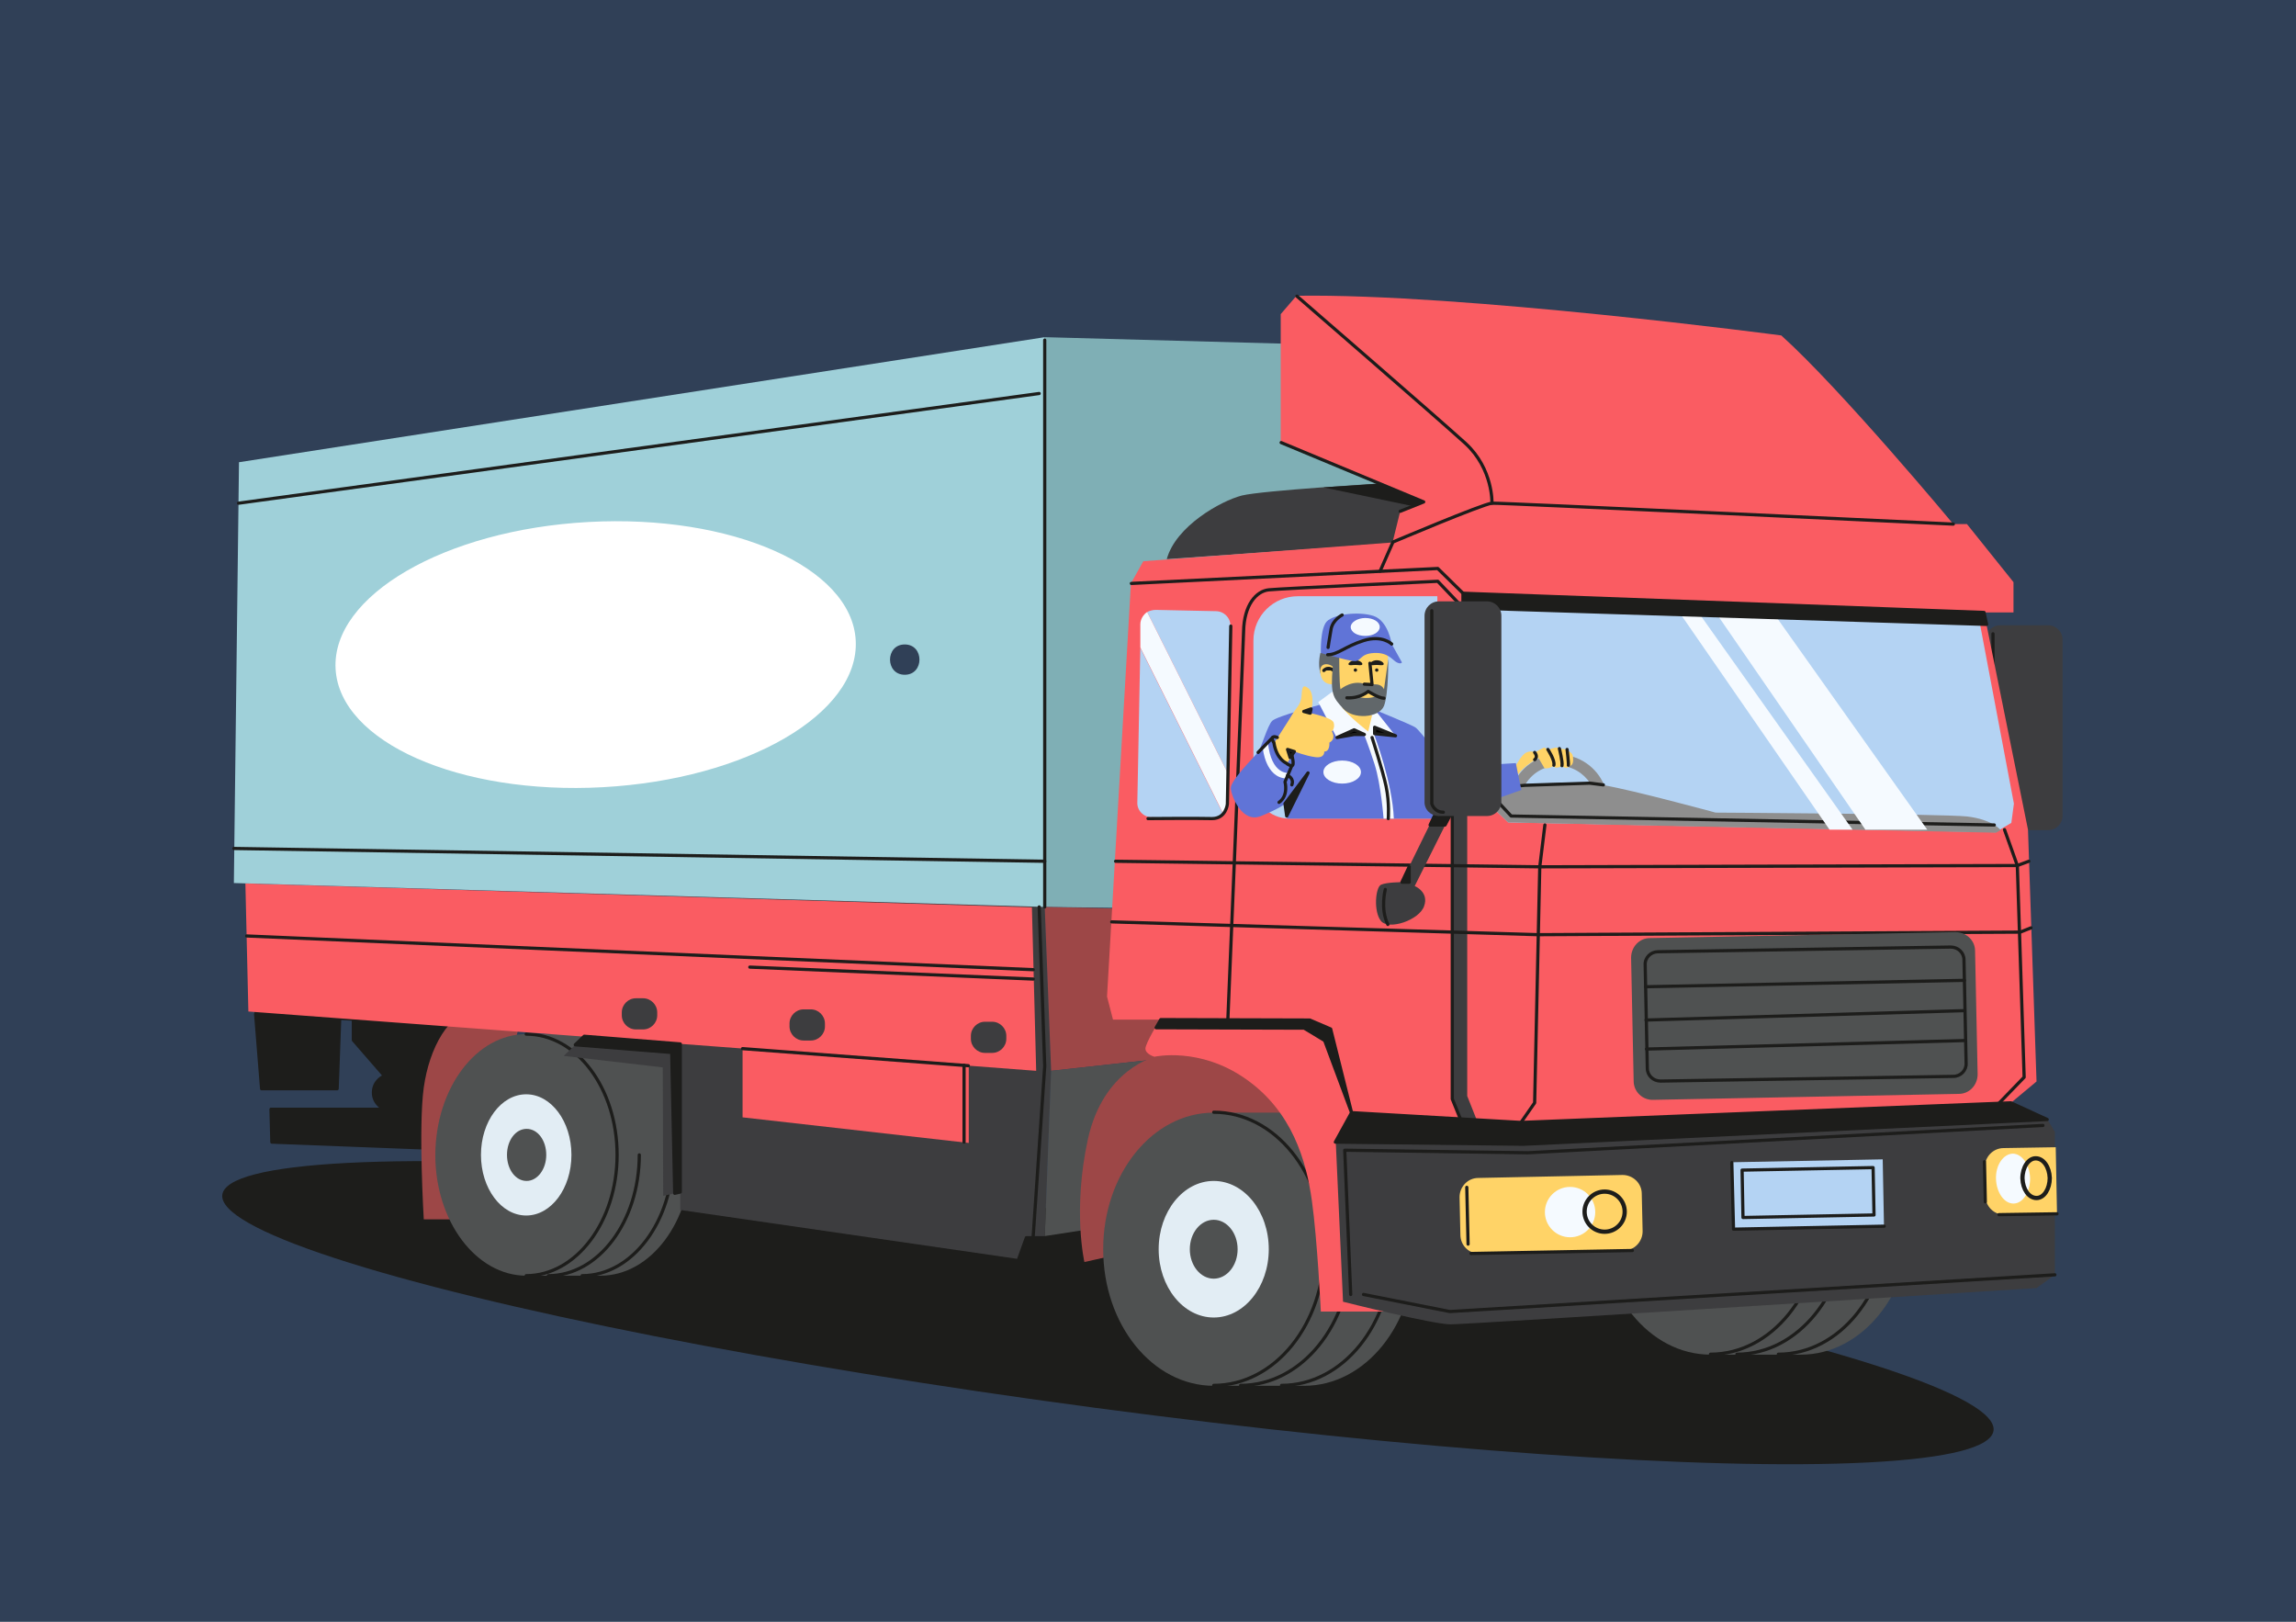<?xml version="1.0" encoding="utf-8"?>
<!-- Generator: Adobe Illustrator 24.0.0, SVG Export Plug-In . SVG Version: 6.00 Build 0)  -->
<!DOCTYPE svg PUBLIC "-//W3C//DTD SVG 1.1//EN" "http://www.w3.org/Graphics/SVG/1.1/DTD/svg11.dtd">
<svg version="1.1" id="Layer_1" xmlns:x="http://ns.adobe.com/Extensibility/1.0/" xmlns:i="http://ns.adobe.com/AdobeIllustrator/10.0/" xmlns:graph="http://ns.adobe.com/Graphs/1.0/"
	 xmlns="http://www.w3.org/2000/svg" xmlns:xlink="http://www.w3.org/1999/xlink" x="0px" y="0px" viewBox="0 0 538 380"
	 style="enable-background:new 0 0 538 380;" xml:space="preserve">
<style type="text/css">
	.st0{fill-rule:evenodd;clip-rule:evenodd;fill:#304057;}
	.st1{fill:#1D1D1B;}
	.st2{fill:#1D1D1B;stroke:#1D1D1B;stroke-width:0.75;stroke-linecap:round;stroke-linejoin:round;stroke-miterlimit:10;}
	.st3{fill:#9D4747;}
	.st4{fill:#4F5151;}
	.st5{fill:none;stroke:#1D1D1B;stroke-width:0.75;stroke-linecap:round;stroke-linejoin:round;stroke-miterlimit:10;}
	.st6{fill:#E2EDF4;}
	.st7{fill:#3D3D3F;}
	.st8{fill:#FA5C62;}
	.st9{fill:#7FAFB5;}
	.st10{fill:#9FD0D9;}
	.st11{fill:#B4D3F3;}
	.st12{fill:#8E8E8E;}
	.st13{fill:#FFD367;}
	.st14{fill:#F5FAFF;}
	.st15{fill:#6074D7;}
	.st16{stroke:#1D1D1B;stroke-width:0.75;stroke-linecap:round;stroke-linejoin:round;stroke-miterlimit:10;}
	.st17{fill:#61676A;}
	.st18{fill:none;stroke:#1D1D1B;stroke-miterlimit:10;}
	.st19{fill:#FFFFFF;}
</style>
<path class="st0" d="M0,0h538v380H0V0z"/>
<g>
	<g>
		
			<ellipse transform="matrix(0.132 -0.991 0.991 0.132 -79.192 524.265)" class="st1" cx="259.6" cy="307.3" rx="22.5" ry="209.4"/>
		<g>
			<path class="st2" d="M59.9,237.6l1.4,17.5H79l0.6-16.5l3.2,0.2v4.9l7.3,8.4c0,0-2.6,1-2.6,3.9c0,2.8,2.6,3.9,2.6,3.9H63.5
				l0.2,7.7l36.6,1.4l7.2-30.4l-47.5-3.2V237.6z"/>
			<path class="st3" d="M121.3,241.7c0,0-3.3-5.8-9.7-5.2c-6.4,0.6-11,9-12.3,18.3c-1.3,9.3,0,30.9,0,30.9H110L121.3,241.7z"/>
			<g>
				<path class="st4" d="M123.3,242.3h17.4c11.7,0,21.3,12.7,21.3,28.3c0,15.6-9.5,28.3-21.3,28.3h-17.4
					c-11.7,0-21.3-12.7-21.3-28.3C102.1,254.9,111.6,242.3,123.3,242.3z"/>
				<path class="st5" d="M123.3,298.9c11.7,0,21.3-12.7,21.3-28.3c0-15.6-9.5-28.3-21.3-28.3"/>
				<path class="st5" d="M128.5,298.9c11.7,0,21.3-12.7,21.3-28.3"/>
				<path class="st5" d="M136.4,298.9c11.7,0,21.3-12.7,21.3-28.3"/>
				<ellipse class="st6" cx="123.3" cy="270.6" rx="10.6" ry="14.2"/>
				<path class="st4" d="M118.8,270.6c0,3.4,2,6.1,4.6,6.1c2.5,0,4.6-2.7,4.6-6.1s-2-6.1-4.6-6.1
					C120.8,264.5,118.8,267.2,118.8,270.6z"/>
			</g>
			<polygon class="st7" points="244.8,212.5 137.7,209.4 136.9,242.8 132.1,247.4 155.3,250.1 155.4,280.2 159.4,279.3 159.4,283.5 
				238.7,295 240.5,290 244.8,290 246.3,250.9 			"/>
			<path class="st8" d="M58.2,237l121.5,9.1l-5.7-0.4v16.1l53,6v-18.1l15.8,1.2l-1-38.3L57.5,207L58.2,237z M193.3,240.5
				c0,1.8-1.5,3.3-3.3,3.3h-1.7c-1.8,0-3.3-1.5-3.3-3.3v-0.7c0-1.8,1.5-3.3,3.3-3.3h1.7c1.8,0,3.3,1.5,3.3,3.3V240.5z M227.5,242.7
				c0-1.8,1.5-3.3,3.3-3.3h1.7c1.8,0,3.3,1.5,3.3,3.3v0.7c0,1.8-1.5,3.3-3.3,3.3h-1.7c-1.8,0-3.3-1.5-3.3-3.3V242.7z M145.7,237.2
				c0-1.8,1.5-3.3,3.3-3.3h1.7c1.8,0,3.3,1.5,3.3,3.3v0.7c0,1.8-1.5,3.3-3.3,3.3H149c-1.8,0-3.3-1.5-3.3-3.3V237.2z"/>
			<polygon class="st9" points="311,80.8 244.8,79 244.8,212.5 385.5,214.3 335.1,83.2 			"/>
			<g>
				<path class="st7" d="M323.3,113.3c0,0-27.3,1.6-32.3,2.8c-5,1.3-15.5,7.2-17.6,14.9l60.1-4.2l3.8-11.8L323.3,113.3z"/>
				<polygon class="st1" points="331.1,118.6 310.1,114.2 323.3,113.3 333.6,117.6 				"/>
			</g>
			<path class="st10" d="M54.8,206.9l190,5.6V79L56,108.3L54.8,206.9z M212,151c4.6,0,4.6,7.1,0,7.1C207.4,158.1,207.4,151,212,151z
				"/>
			<g>
				<polygon class="st3" points="244.8,212.5 246.3,250.9 278.1,247.4 275.7,213.2 				"/>
				<polygon class="st4" points="246.3,250.9 244.8,290 280.5,284.5 278.1,247.4 				"/>
				<polygon class="st2" points="244.8,290 240.5,290 238.7,295 278.1,287.5 280.5,284.5 				"/>
			</g>
			<line class="st5" x1="242.1" y1="227.2" x2="57.8" y2="219.3"/>
			<polygon class="st2" points="159.4,279.3 159.4,244.6 136.9,242.8 134.8,244.8 157.4,246.6 158.1,279.6 			"/>
			<g>
				<g>
					<path class="st3" d="M270.7,247.6c0,0-12.2,2.8-15.8,19.4c-3.6,16.6-0.8,28.7-0.8,28.7l53.9-12.1l-4.6-29l-24.6-9.7
						L270.7,247.6z"/>
					<g>
						<path class="st4" d="M284.4,260.7h21.2c14.3,0,25.9,14.3,25.9,32c0,17.7-11.6,32-25.9,32h-21.2c-14.3,0-25.9-14.3-25.9-32
							C258.5,275,270.1,260.7,284.4,260.7z"/>
						<path class="st5" d="M284.4,324.6c14.3,0,25.9-14.3,25.9-32c0-17.7-11.6-32-25.9-32"/>
						<path class="st5" d="M290.7,324.6c14.3,0,25.9-14.3,25.9-32"/>
						<path class="st5" d="M300.3,324.6c14.3,0,25.9-14.3,25.9-32"/>
						<ellipse class="st6" cx="284.4" cy="292.7" rx="12.9" ry="16"/>
						<ellipse class="st4" cx="284.4" cy="292.7" rx="5.6" ry="6.9"/>
					</g>
				</g>
				<g>
					<path class="st3" d="M387.1,240.2c0,0-12.2,2.8-15.8,19.4c-3.6,16.6-0.8,28.7-0.8,28.7l53.9-12.1l-4.6-29l-24.6-9.7
						L387.1,240.2z"/>
					<g>
						<path class="st4" d="M400.8,253.4H422c14.3,0,25.9,14.3,25.9,32c0,17.7-11.6,32-25.9,32h-21.2c-14.3,0-25.9-14.3-25.9-32
							C374.9,267.7,386.5,253.4,400.8,253.4z"/>
						<path class="st5" d="M400.8,317.3c14.3,0,25.9-14.3,25.9-32c0-17.7-11.6-32-25.9-32"/>
						<path class="st5" d="M407,317.3c14.3,0,25.9-14.3,25.9-32"/>
						<path class="st5" d="M416.7,317.3c14.3,0,25.9-14.3,25.9-32"/>
						<ellipse class="st6" cx="400.8" cy="285.3" rx="12.9" ry="16"/>
						<ellipse class="st4" cx="400.8" cy="285.3" rx="5.6" ry="6.9"/>
					</g>
				</g>
				<g>
					<g>
						<path class="st7" d="M468.7,194.5h11.2c1.9,0,3.4-1.5,3.4-3.4v-41.2c0-1.9-1.5-3.4-3.4-3.4h-11.2c-1.9,0-3.4,1.5-3.4,3.4V191
							C465.3,192.9,466.8,194.5,468.7,194.5z"/>
					</g>
					<path class="st5" d="M467,148.5v43.2c0,0,0.5,1.9,2.7,1.9"/>
				</g>
				<path class="st8" d="M471.2,258.4l6-5l-2-59l-10.3-50.9h6.9v-7.1l-10.9-13.6h-3.2c0,0-26.2-31.5-40.3-44.2
					c0,0-74.7-9.9-113.6-9.3l-3.7,4.3v30.1l33.4,13.9l-5.4,2.2l-1.8,7.3l-58.4,4.4l-2.9,5.2l-5.6,96.8l1.4,5.4h11
					c0,0-3.4,5.5-3.4,6.8c0,1.3,2.1,1.9,2.1,1.9s10.6-2.4,21.4,5.2c10.9,7.6,14.2,19.2,15.5,28.5c1.3,9.3,2.1,26,2.1,26h18.9
					L471.2,258.4z"/>
				<path class="st11" d="M302.1,191.8h34.7v-52.1h-32.7c-5.7,0-10.4,4.6-10.4,10.4v33.4C293.8,188,297.5,191.8,302.1,191.8z"/>
				<g>
					<g>
						<polygon class="st7" points="343.1,264.4 346.3,263.1 343.8,256.8 343.8,188.3 340.3,188.3 340.3,257.5 						"/>
					</g>
					<polyline class="st5" points="343.1,264.4 340.3,257.5 340.3,188.3 					"/>
				</g>
				<g>
					<g>
						<polygon class="st11" points="463.4,143.3 348.8,139.7 348.8,188.3 353.4,192.7 467.6,195 471.3,192.8 471.9,188.3 						"/>
						<g>
							<g>
								<path class="st12" d="M348.8,188.3l4.6,4.4l1.1,0l3.2,0.1l14.5,0.3l3.2,0.1l92.3,1.9l1.1-0.6c0,0-1.9-2.5-7.9-3.2
									c-6.1-0.6-58.9-0.9-58.9-0.9s-19.1-5.2-26.1-6.4c-1.7-4.2-5.9-7.2-10.7-7.2c-5,0-9.3,3.2-10.9,7.7c-1.4,0.2-2.5,0.4-3.3,0.6
									C347.2,186,348.8,188.3,348.8,188.3z M357.3,184c1.5-2.7,4.4-4.6,7.8-4.6c3.2,0,5.9,1.7,7.5,4.1
									C368.3,183.2,362.1,183.5,357.3,184z"/>
								<polyline class="st5" points="375.7,183.9 372.5,183.5 357.3,184 354.1,184.3 								"/>
								<polyline class="st5" points="467.3,193.3 354.1,191.2 349.9,186.7 								"/>
							</g>
							<g>
								<path class="st13" d="M355.2,179.4c0,0,1.3-2.6,2.5-3.1c1.1-0.5,2,0,2,0s2.1-1.3,2.3-1.1c0.3,0.2,0.7,0.5,0.7,0.5
									s1.8-0.7,2.2-0.5s0.5,0.3,0.5,0.3s1.6-0.2,2.1,0.5c0,0,1,0.3,1.1,1.4c0.1,1,0,1.9-0.8,2.1c0,0-0.6,0.9-1.8,0
									c0,0-1.5,0.8-2,0c0,0-1.1,0.7-2.1,0.5l-1.4-2.4c0,0-3.7,1.9-5,4.2L355.2,179.4z"/>
								<path class="st5" d="M359.6,176.3c0,0,0.9,1,0,1.7"/>
								<path class="st5" d="M362.7,175.6c0,0,1.7,2.6,1.4,3.7"/>
								<path class="st5" d="M365.4,175.4c0,0,0.8,3.2,0.6,4"/>
								<path class="st5" d="M367.2,175.6c0,0,0.4,3.4,0.3,3.7"/>
							</g>
						</g>
					</g>
					<g>
						<polygon class="st14" points="451.6,194.4 437.1,194.4 400.5,141.3 414.2,141.7 						"/>
						<polygon class="st14" points="434.1,194.4 428.7,194.4 392,141.3 396.7,141.7 						"/>
					</g>
				</g>
				<g>
					<polyline class="st5" points="468.4,258.5 474.3,252.4 472.7,202.8 469.7,194.4 					"/>
					<polygon class="st2" points="464.9,143.5 342.8,139 342.8,142.4 465.5,146.3 					"/>
					<path class="st5" d="M457.7,122.8c0,0-105.9-5-108.1-4.9c-2.2,0.2-23.2,9.1-23.2,9.1l-3,6.8"/>
					<polyline class="st5" points="342.8,139 336.9,133.2 265.1,136.7 					"/>
					<path class="st5" d="M342.8,142.4l-5.9-6.2c0,0-36.7,1.7-39.6,2s-5.8,3.5-5.9,9.8c-0.2,6.3-3.7,91.2-3.7,91.2"/>
					<polygon class="st2" points="272,238.9 306.9,239 311.8,241.1 316.7,260.7 310.4,243.8 305.6,240.9 270.9,240.8 					"/>
					<polyline class="st5" points="362,193.3 360.8,203.1 359.6,258.4 356.4,263 					"/>
					<polyline class="st5" points="475.4,201.8 472.7,202.8 360.8,203.1 261.4,201.8 					"/>
					<polyline class="st5" points="475.9,217.4 473.4,218.4 360.4,219 260.5,216 					"/>
					<path class="st5" d="M349.6,117.9c0,0,0.3-8-6.2-14c-6.6-6-39.5-34.5-39.5-34.5"/>
				</g>
				<g>
					<path class="st15" d="M309.4,165.1c0,0-10.2,2.7-11.3,3.8c-1.1,1.1-2.5,6.2-3.3,7.3c-0.8,1.1-6.6,6.7-6.4,8.6
						c0.2,1.9,2.7,8.2,7.1,6.4c4.4-1.8,5.7-2.9,5.7-2.9l0.4,3.5h35.9l19-6.7c0,0-0.7-3.1-1.3-6.3l-16.1,1c0,0-6.2-8.6-7.5-9.4
						c-1.4-0.8-9-3.9-9-3.9L309.4,165.1z"/>
					<path class="st14" d="M302,181.1c0,0-4.1,0.6-4.9-7.1l-1.2,1.3c0,0,0.6,7,5.6,7.1L302,181.1z"/>
					<g>
						<path class="st14" d="M322.8,167.1l4.2,5.3l-4.9-2v2c0,0,4.2,11.1,4.5,19.4l-2.4,0c0,0-0.6-8-2.1-12.7
							c-1.5-4.7-2.6-7.3-2.6-7.3l-2.3-1.1l-4,2.1l-4.3-8.3l3.4-2.5L322.8,167.1z"/>
						<polygon class="st16" points="313.3,172.8 317.3,172.1 319.7,172.1 317.3,171 						"/>
						<polygon class="st16" points="327,172.4 322.1,171.9 322.1,170.4 						"/>
					</g>
					<g>
						<g>
							<path class="st13" d="M298.6,174c0,0,3.2-4.9,4.2-6.6c1-1.7,2.1-2.3,2.2-4.6c0.1-2.3,0.6-2.3,1.6-1.5c1,0.8,1,2.8,0.9,3.8
								c-0.2,0.9-0.4,2-0.4,2s5,1,5.4,2.2c0.4,1.2-0.4,2.1-0.4,2.1s1.1,1.7-0.6,2.6c0,0,0.2,2.1-1.2,2.1c0,0,0.2,1.6-2.1,1.3
								c-2.3-0.3-4.8-1.3-4.8-1.3l-1.8,2.7C301.4,178.8,298.6,177.4,298.6,174z"/>
							<polygon class="st16" points="303.3,176.1 301.7,175.6 302.3,177.5 							"/>
						</g>
						<polygon class="st2" points="307,167.1 305.5,166.7 307.2,166.1 						"/>
					</g>
					<path class="st13" d="M321.5,167.6l-0.9,3.8c0,0-4.6-3.5-6.2-5.8L321.5,167.6z"/>
					<path class="st17" d="M309.4,153c0,0-0.7,2.5,0,4.8l3.1,0.2l0.5-5.4L309.4,153z"/>
					<path class="st13" d="M325.2,153.7c0,0,0.6,10-4.5,12.4c-5.1,2.4-7.9-5.8-7.9-5.8s-2.9,0.6-3.4-2.4c-0.5-3,2.3-2.5,3.1-1.5
						c0,0-0.6-4.9,2.7-6.2C318.5,148.9,324.9,148.8,325.2,153.7z"/>
					<path class="st2" d="M312.5,157.1c0,0-1.2-1.1-2.3,0"/>
					<path class="st17" d="M325.3,154.4c0,0,0.1,8.1-1,11c-1.2,2.9-7.3,3.2-9.6,0.6s-3-3.2-2.4-9.8l0.2-2.9h1.3c0,0,0,7,0.3,8.2
						c0,0,3.1-2.7,6.5-0.9c0,0,2.8-1,3.7,0.9L325.3,154.4z"/>
					<path class="st13" d="M322.5,163.1l-2-1.1c0,0-1.8,1.4-2.7,1.1C317.8,163.1,320.1,164.1,322.5,163.1z"/>
					<polygon class="st2" points="301.1,188.3 306.5,181.1 301.5,191.2 					"/>
					<path class="st5" d="M302.7,176.9c0,0,0.7,2.5,0,2.5c-0.7,0-1.3-0.6-1.3-0.6s-2.3-0.9-2.9-4.8c0,0-0.6-0.8-0.3-1.2
						c0.3-0.4,1.1,0,1.1,0"/>
					<path class="st5" d="M302.7,179.4l-1.6,3.8c0,0,0.9,3.2-1.4,4.8"/>
					<path class="st5" d="M301.7,181.7c0,0,1.6,0.6,1,2.2"/>
					<path class="st5" d="M321.5,172.8c0,0,2.5,7.7,3.3,11.5c0.8,3.9,0.5,7.5,0.5,7.5"/>
					<ellipse class="st14" cx="314.5" cy="180.9" rx="4.4" ry="2.7"/>
					<g>
						<polyline class="st5" points="321,155.4 321.5,160.4 319.7,160.3 						"/>
						<path class="st5" d="M315.6,163.5c3.1,0.2,5-1.5,5-1.5s2.5,1.6,3.7,1.6"/>
						<path class="st1" d="M322.2,157c0,0.2,0.2,0.4,0.4,0.4c0.2,0,0.4-0.2,0.4-0.4c0-0.2-0.2-0.4-0.4-0.4
							C322.4,156.6,322.2,156.8,322.2,157z"/>
						<g>
							<path class="st1" d="M321,155.7c0.2,0.3,0.9,0.1,1.6,0.1c0.7,0,1.4,0.2,1.6-0.1s-0.5-1-1.6-1S320.8,155.5,321,155.7z"/>
						</g>
						<path class="st1" d="M317.2,157c0,0.2,0.2,0.4,0.4,0.4c0.2,0,0.4-0.2,0.4-0.4c0-0.2-0.2-0.4-0.4-0.4
							C317.4,156.6,317.2,156.8,317.2,157z"/>
						<g>
							<path class="st1" d="M316,155.7c0.2,0.3,0.9,0.1,1.6,0.1c0.7,0,1.4,0.2,1.6-0.1c0.2-0.3-0.5-1-1.6-1S315.8,155.5,316,155.7z"
								/>
						</g>
					</g>
					<g>
						<g>
							<path class="st15" d="M328.5,155.2c0,0-0.2,0.5-1.2,0c-1-0.5-2-2.4-5.4-2.2c-3.4,0.2-2.9,2.1-4.7,1.9
								c-1.8-0.2-7.7-1.9-7.7-1.9s-0.2-5.7,1.4-7.4c1.7-1.7,7.4-2.4,10.9-1.3c3.5,1.1,4.3,6.6,4.3,6.6L328.5,155.2z"/>
							<path class="st5" d="M326.1,150.9c0,0-2.2-2.2-6.6-0.8c-4.4,1.4-6,3.3-8.4,3.3"/>
						</g>
						<path class="st14" d="M316.5,146.9c0,1.2,1.5,2.1,3.4,2.1c1.9,0,3.4-0.9,3.4-2.1s-1.5-2.1-3.4-2.1
							C318.1,144.8,316.5,145.8,316.5,146.9z"/>
						<path class="st5" d="M314.5,144.1c0,0-2.2,1.1-2.6,3.3s-0.7,4.3-0.7,4.3"/>
					</g>
					<line class="st5" x1="298.2" y1="172.8" x2="294.8" y2="176.3"/>
				</g>
				<g>
					<g>
						<path class="st7" d="M339.7,191.2l-8.2,16.4c0,0,3.4,1.4,2.2,4.7c-1.1,3.3-8.3,5.7-10.1,3.5c-1.8-2.2-1.3-7.9,0-8.5
							c1.3-0.6,4.8-0.6,4.8-0.6l7.6-15.5H339.7z"/>
						<polygon class="st2" points="339.7,191.2 338.6,193.3 335.1,193.3 336.1,191.2 						"/>
						<polygon class="st2" points="328.5,206.7 330.2,206.7 330.2,203.1 						"/>
						<path class="st5" d="M324.6,208.4c0,0-1.2,4.6,0.6,8.2"/>
					</g>
					<g>
						<path class="st7" d="M337.2,191.2h11.2c1.9,0,3.4-1.5,3.4-3.4v-43.5c0-1.9-1.5-3.4-3.4-3.4h-11.2c-1.9,0-3.4,1.5-3.4,3.4v43.5
							C333.7,189.7,335.3,191.2,337.2,191.2z"/>
					</g>
					<path class="st5" d="M335.5,143.1v45.2c0,0,0.5,2,2.7,2"/>
				</g>
				<g>
					<path class="st4" d="M387.4,257.7l71.6-1.4c2.5,0,4.4-2.1,4.4-4.6l-0.6-28.9c0-2.5-2.1-4.4-4.6-4.4l-71.6,1.4
						c-2.5,0-4.4,2.1-4.4,4.6l0.6,28.9C382.8,255.8,384.9,257.8,387.4,257.7z"/>
					<path class="st5" d="M389.1,253.3l68.6-1.1c1.7,0,3.1-1.4,3-3.1l-0.5-24.2c0-1.7-1.4-3-3.1-3l-68.6,1.1c-1.7,0-3.1,1.4-3,3.1
						l0.5,24.2C386,252,387.4,253.3,389.1,253.3z"/>
					<line class="st5" x1="460.3" y1="229.7" x2="385.6" y2="231.2"/>
					<line class="st5" x1="460.3" y1="236.8" x2="385.7" y2="239"/>
					<line class="st5" x1="460.6" y1="243.8" x2="385.8" y2="245.8"/>
				</g>
				<g>
					<g>
						<path class="st11" d="M270.8,142.9l14.1,0.3c1.9,0,3.5,1.6,3.4,3.5l-0.7,34.3l-18.8-37.6C269.4,143.1,270.1,142.9,270.8,142.9
							z"/>
						<path class="st11" d="M286.6,190.7c-0.7,0.7-1.6,1.1-2.6,1.1l-14.1-0.3c-1.9,0-3.5-1.6-3.4-3.5l0.7-36.2L286.6,190.7z"/>
						<path class="st14" d="M267.2,146.3c0-1.2,0.7-2.3,1.6-2.9l18.8,37.6l-0.1,7.3c0,0.9-0.4,1.7-0.9,2.3l-19.4-38.9L267.2,146.3z"
							/>
					</g>
					<path class="st5" d="M288.4,146.7l-0.8,41.7c0,0-0.3,3.4-3.6,3.4c-3.3-0.1-15,0-15,0"/>
				</g>
				<g>
					<path class="st7" d="M481.5,298.7v-33.5l-1.8-3L357,268.1l-44-0.5l1.7,37.4c0,0,21,5.3,25.2,5.3c4.2,0,137.3-8.5,137.3-8.5
						L481.5,298.7z"/>
					<g>
						<path class="st13" d="M346.7,293.7l33.8-0.7c2.5,0,4.4-2.1,4.4-4.5l-0.2-8.8c0-2.5-2.1-4.4-4.5-4.4l-33.8,0.7
							c-2.5,0-4.4,2.1-4.4,4.5l0.2,8.8C342.2,291.8,344.2,293.8,346.7,293.7z"/>
						<ellipse class="st14" cx="367.9" cy="284" rx="5.9" ry="5.9"/>
						<ellipse class="st18" cx="376" cy="283.9" rx="4.7" ry="4.7"/>
						<line class="st5" x1="343.7" y1="278.2" x2="344" y2="291.5"/>
						<line class="st5" x1="382.5" y1="293" x2="344.7" y2="293.7"/>
					</g>
					<g>
						<path class="st13" d="M469.8,284.6l12.2-0.2l-0.3-15.6l-12.2,0.2c-2.5,0-4.5,2.1-4.4,4.6l0.1,6.5
							C465.2,282.7,467.3,284.7,469.8,284.6z"/>
						<path class="st14" d="M467.7,276.2c0.1,3.2,1.9,5.8,4.1,5.8c2.2,0,3.9-2.7,3.9-5.9c-0.1-3.2-1.9-5.8-4.1-5.8
							C469.4,270.4,467.6,273,467.7,276.2z"/>
						<path class="st18" d="M473.9,276.1c0.1,2.6,1.5,4.6,3.3,4.6c1.8,0,3.1-2.2,3.1-4.7c-0.1-2.6-1.5-4.6-3.3-4.6
							C475.3,271.4,473.9,273.5,473.9,276.1z"/>
						<line class="st5" x1="465" y1="272.2" x2="465.2" y2="281.6"/>
						<line class="st5" x1="482" y1="284.4" x2="468.4" y2="284.6"/>
					</g>
					<g>
						
							<rect x="406" y="272" transform="matrix(-1 1.924852e-02 -1.924852e-02 -1 852.692 551.426)" class="st11" width="35.4" height="15.6"/>
						<polyline class="st5" points="441.5,287.3 406.2,288 405.8,272.4 						"/>
						
							<rect x="408.4" y="273.9" transform="matrix(-1 1.924923e-02 -1.924923e-02 -1 852.792 550.713)" class="st5" width="30.7" height="11.1"/>
					</g>
					<polyline class="st5" points="478.7,263.7 358,270.1 315.1,269.5 316.5,303.3 					"/>
					<polygon class="st2" points="479.7,262.3 471.2,258.4 356.4,263 316.7,260.7 312.9,267.6 357,268.1 					"/>
					<polyline class="st5" points="481.5,298.7 339.7,307.3 319.5,303.3 					"/>
				</g>
				<polyline class="st5" points="328.1,119.8 333.6,117.6 300.2,103.7 				"/>
			</g>
			<line class="st5" x1="226.9" y1="249.7" x2="174" y2="245.7"/>
			<line class="st5" x1="242.1" y1="229.4" x2="175.7" y2="226.6"/>
			<line class="st5" x1="225.9" y1="249.6" x2="225.9" y2="267.6"/>
			<polyline class="st5" points="242.1,289.7 244.8,249.8 243.5,212.5 			"/>
			<line class="st5" x1="244.8" y1="79.7" x2="244.8" y2="212.5"/>
			<line class="st5" x1="243.5" y1="92.2" x2="55.9" y2="117.9"/>
			<line class="st5" x1="244.8" y1="201.8" x2="54.8" y2="198.8"/>
			
				<ellipse transform="matrix(0.999 -5.477449e-02 5.477449e-02 0.999 -8.185 7.87)" class="st19" cx="139.5" cy="153.3" rx="61" ry="31.1"/>
		</g>
	</g>
</g>
</svg>
